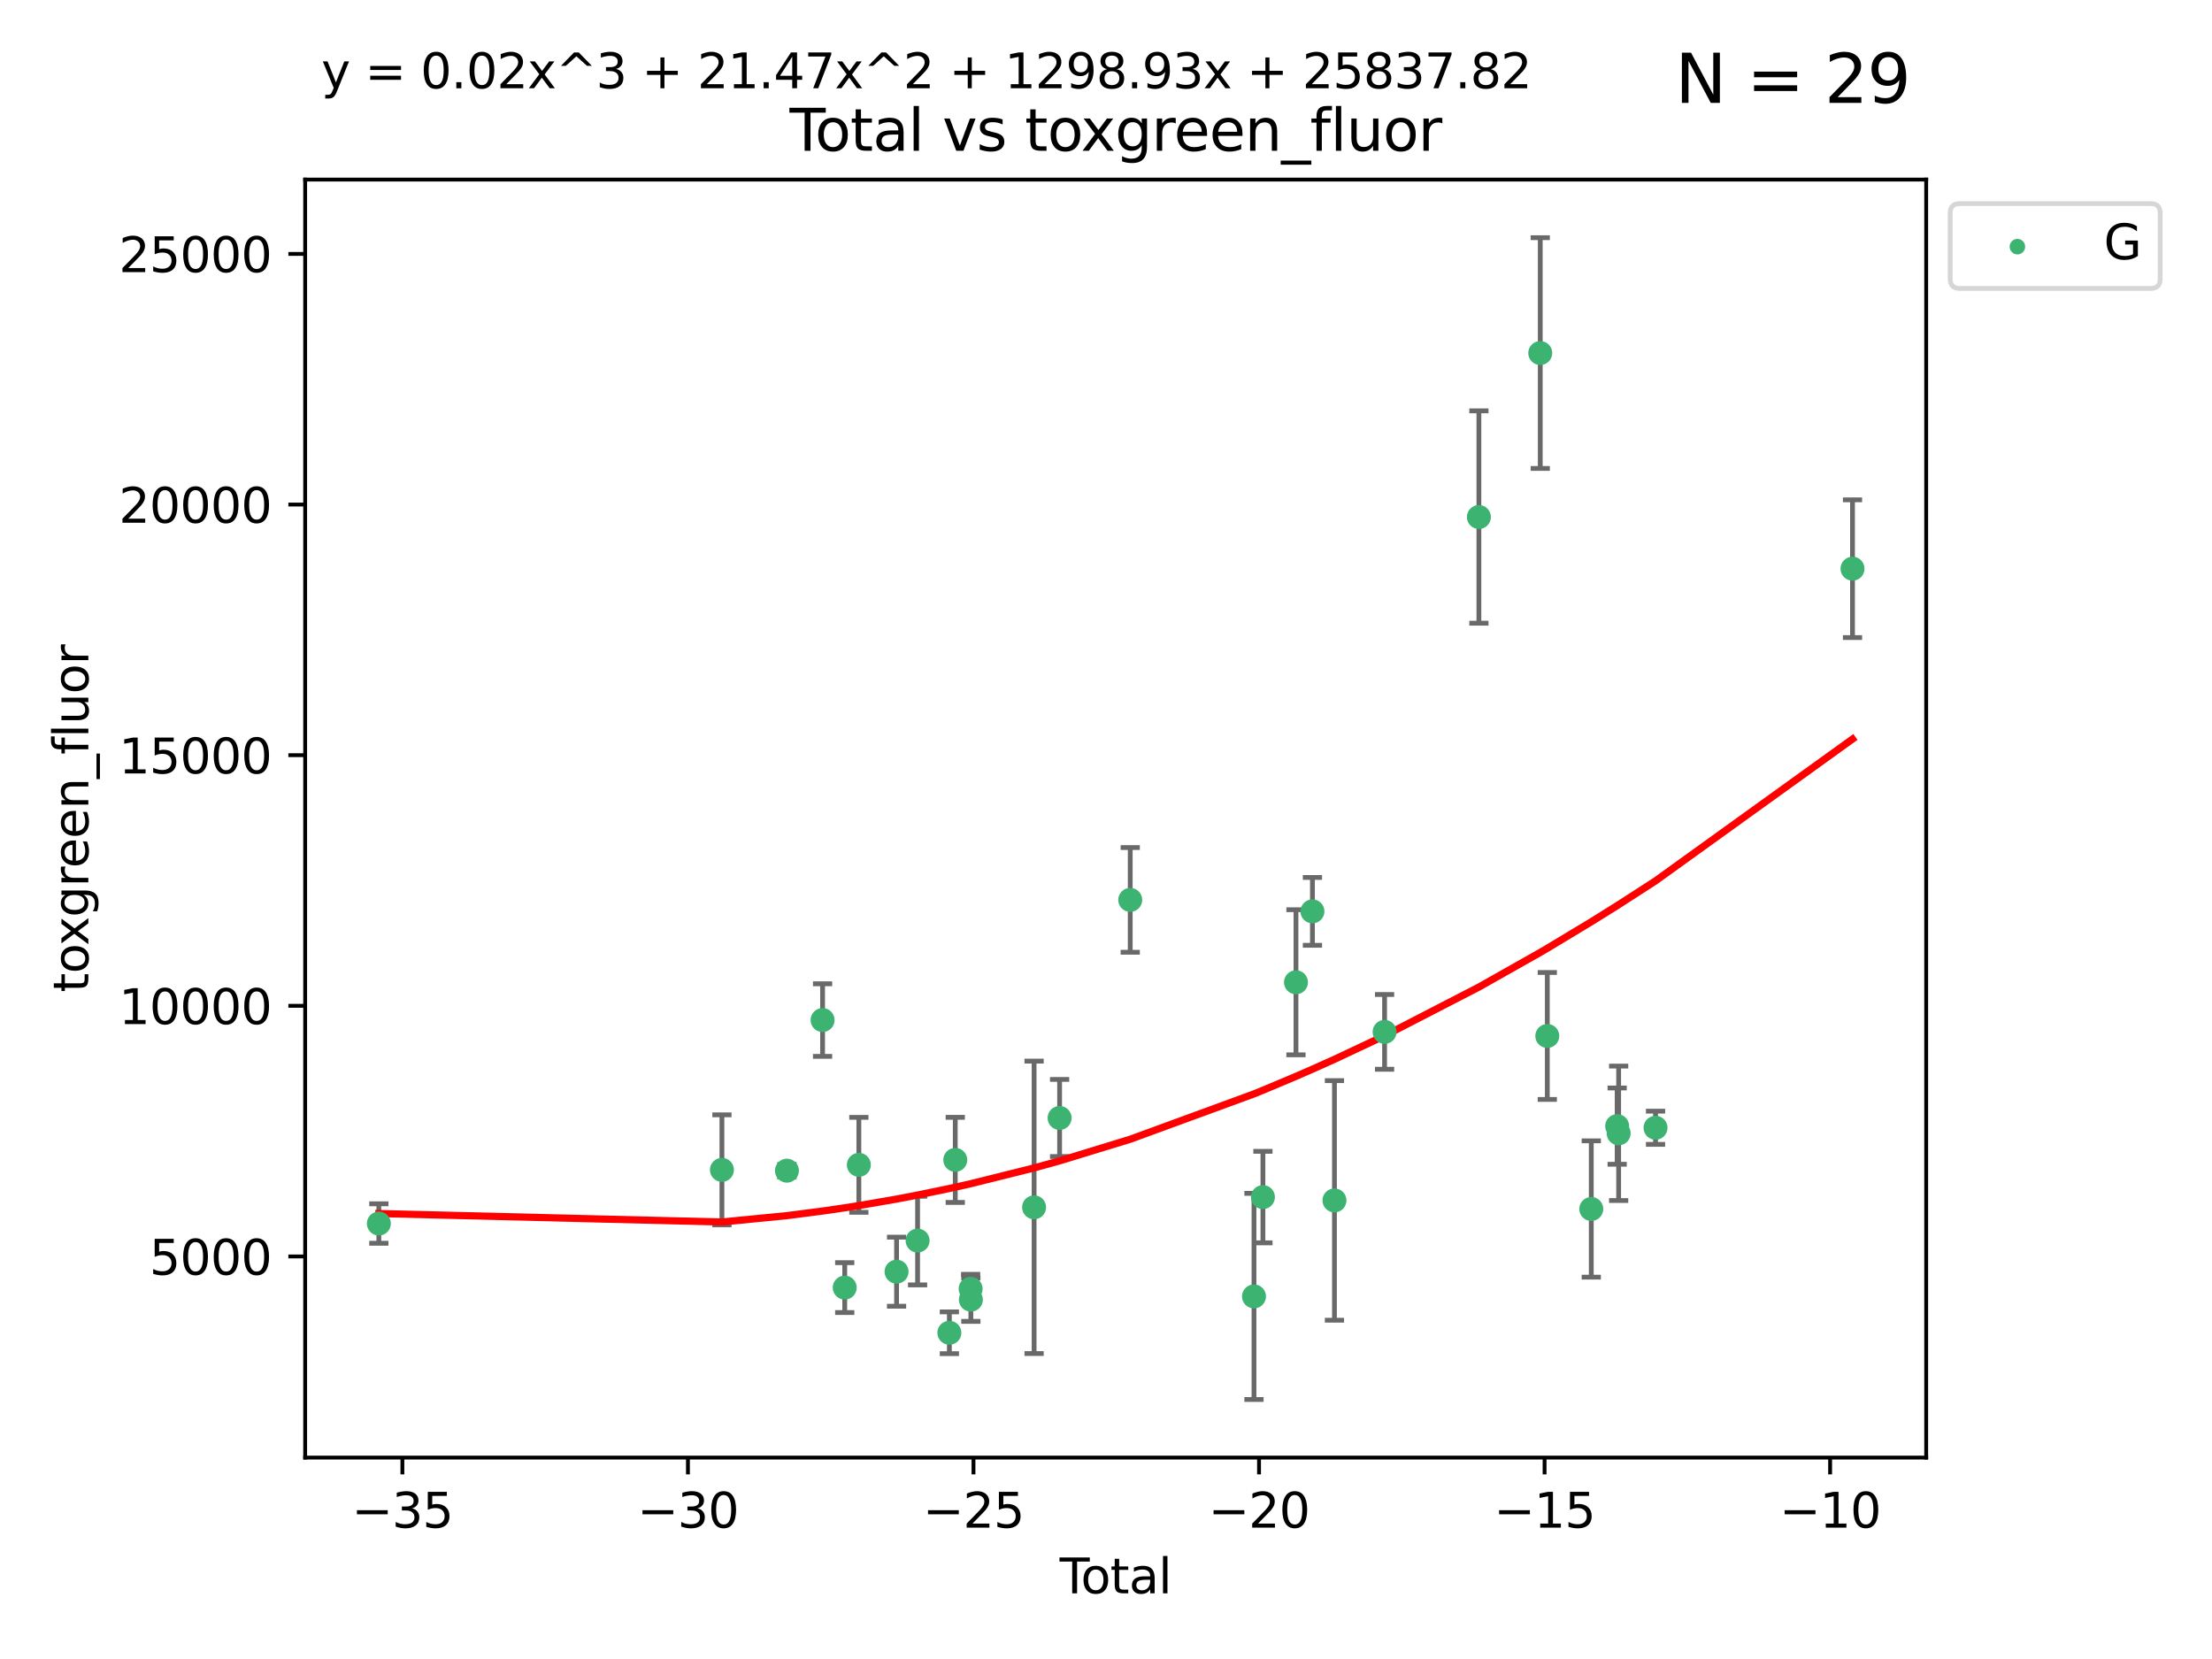 <?xml version="1.0" encoding="utf-8" standalone="no"?>
<!DOCTYPE svg PUBLIC "-//W3C//DTD SVG 1.1//EN"
  "http://www.w3.org/Graphics/SVG/1.1/DTD/svg11.dtd">
<svg xmlns:xlink="http://www.w3.org/1999/xlink" width="460.8pt" height="345.6pt" viewBox="0 0 460.8 345.6" xmlns="http://www.w3.org/2000/svg" version="1.1">
 <defs>
  <style type="text/css">*{stroke-linejoin: round; stroke-linecap: butt}</style>
 </defs>
 <g id="figure_1">
  <g id="patch_1">
   <path d="M 0 345.6 
L 460.8 345.6 
L 460.8 0 
L 0 0 
z
" style="fill: #ffffff"/>
  </g>
  <g id="axes_1">
   <g id="patch_2">
    <path d="M 63.571 303.64 
L 401.26 303.64 
L 401.26 37.411 
L 63.571 37.411 
z
" style="fill: #ffffff"/>
   </g>
   <g id="PathCollection_1">
    <defs>
     <path id="m8eae8c2e65" d="M 0 1.118 
C 0.297 1.118 0.581 1 0.791 0.791 
C 1 0.581 1.118 0.297 1.118 0 
C 1.118 -0.297 1 -0.581 0.791 -0.791 
C 0.581 -1 0.297 -1.118 0 -1.118 
C -0.297 -1.118 -0.581 -1 -0.791 -0.791 
C -1 -0.581 -1.118 -0.297 -1.118 0 
C -1.118 0.297 -1 0.581 -0.791 0.791 
C -0.581 1 -0.297 1.118 0 1.118 
z
" style="stroke: #3cb371"/>
    </defs>
    <g clip-path="url(#pdf0e56c8fe)">
     <use xlink:href="#m8eae8c2e65" x="78.921" y="254.885" style="fill: #3cb371; stroke: #3cb371"/>
     <use xlink:href="#m8eae8c2e65" x="150.39" y="243.702" style="fill: #3cb371; stroke: #3cb371"/>
     <use xlink:href="#m8eae8c2e65" x="163.931" y="243.871" style="fill: #3cb371; stroke: #3cb371"/>
     <use xlink:href="#m8eae8c2e65" x="171.358" y="212.498" style="fill: #3cb371; stroke: #3cb371"/>
     <use xlink:href="#m8eae8c2e65" x="175.972" y="268.231" style="fill: #3cb371; stroke: #3cb371"/>
     <use xlink:href="#m8eae8c2e65" x="178.915" y="242.658" style="fill: #3cb371; stroke: #3cb371"/>
     <use xlink:href="#m8eae8c2e65" x="186.771" y="264.917" style="fill: #3cb371; stroke: #3cb371"/>
     <use xlink:href="#m8eae8c2e65" x="191.149" y="258.435" style="fill: #3cb371; stroke: #3cb371"/>
     <use xlink:href="#m8eae8c2e65" x="197.771" y="277.644" style="fill: #3cb371; stroke: #3cb371"/>
     <use xlink:href="#m8eae8c2e65" x="199" y="241.626" style="fill: #3cb371; stroke: #3cb371"/>
     <use xlink:href="#m8eae8c2e65" x="202.198" y="268.48" style="fill: #3cb371; stroke: #3cb371"/>
     <use xlink:href="#m8eae8c2e65" x="202.248" y="270.741" style="fill: #3cb371; stroke: #3cb371"/>
     <use xlink:href="#m8eae8c2e65" x="215.421" y="251.507" style="fill: #3cb371; stroke: #3cb371"/>
     <use xlink:href="#m8eae8c2e65" x="220.735" y="232.891" style="fill: #3cb371; stroke: #3cb371"/>
     <use xlink:href="#m8eae8c2e65" x="235.447" y="187.463" style="fill: #3cb371; stroke: #3cb371"/>
     <use xlink:href="#m8eae8c2e65" x="261.228" y="270.069" style="fill: #3cb371; stroke: #3cb371"/>
     <use xlink:href="#m8eae8c2e65" x="263.091" y="249.377" style="fill: #3cb371; stroke: #3cb371"/>
     <use xlink:href="#m8eae8c2e65" x="269.975" y="204.627" style="fill: #3cb371; stroke: #3cb371"/>
     <use xlink:href="#m8eae8c2e65" x="273.405" y="189.855" style="fill: #3cb371; stroke: #3cb371"/>
     <use xlink:href="#m8eae8c2e65" x="277.992" y="250.068" style="fill: #3cb371; stroke: #3cb371"/>
     <use xlink:href="#m8eae8c2e65" x="288.435" y="214.959" style="fill: #3cb371; stroke: #3cb371"/>
     <use xlink:href="#m8eae8c2e65" x="308.08" y="107.704" style="fill: #3cb371; stroke: #3cb371"/>
     <use xlink:href="#m8eae8c2e65" x="320.864" y="73.547" style="fill: #3cb371; stroke: #3cb371"/>
     <use xlink:href="#m8eae8c2e65" x="322.331" y="215.81" style="fill: #3cb371; stroke: #3cb371"/>
     <use xlink:href="#m8eae8c2e65" x="331.491" y="251.853" style="fill: #3cb371; stroke: #3cb371"/>
     <use xlink:href="#m8eae8c2e65" x="336.885" y="234.591" style="fill: #3cb371; stroke: #3cb371"/>
     <use xlink:href="#m8eae8c2e65" x="337.195" y="236.09" style="fill: #3cb371; stroke: #3cb371"/>
     <use xlink:href="#m8eae8c2e65" x="344.877" y="234.936" style="fill: #3cb371; stroke: #3cb371"/>
     <use xlink:href="#m8eae8c2e65" x="385.911" y="118.468" style="fill: #3cb371; stroke: #3cb371"/>
    </g>
   </g>
   <g id="matplotlib.axis_1">
    <g id="xtick_1">
     <g id="line2d_1">
      <defs>
       <path id="m95839a8e0c" d="M 0 0 
L 0 3.5 
" style="stroke: #000000; stroke-width: 0.8"/>
      </defs>
      <g>
       <use xlink:href="#m95839a8e0c" x="83.825" y="303.64" style="stroke: #000000; stroke-width: 0.8"/>
      </g>
     </g>
     <g id="text_1">
      <!-- −35 -->
      <g transform="translate(73.272 318.238)scale(0.1 -0.1)">
       <defs>
        <path id="DejaVuSans-2212" d="M 678 2272 
L 4684 2272 
L 4684 1741 
L 678 1741 
L 678 2272 
z
" transform="scale(0.016)"/>
        <path id="DejaVuSans-33" d="M 2597 2516 
Q 3050 2419 3304 2112 
Q 3559 1806 3559 1356 
Q 3559 666 3084 287 
Q 2609 -91 1734 -91 
Q 1441 -91 1130 -33 
Q 819 25 488 141 
L 488 750 
Q 750 597 1062 519 
Q 1375 441 1716 441 
Q 2309 441 2620 675 
Q 2931 909 2931 1356 
Q 2931 1769 2642 2001 
Q 2353 2234 1838 2234 
L 1294 2234 
L 1294 2753 
L 1863 2753 
Q 2328 2753 2575 2939 
Q 2822 3125 2822 3475 
Q 2822 3834 2567 4026 
Q 2313 4219 1838 4219 
Q 1578 4219 1281 4162 
Q 984 4106 628 3988 
L 628 4550 
Q 988 4650 1302 4700 
Q 1616 4750 1894 4750 
Q 2613 4750 3031 4423 
Q 3450 4097 3450 3541 
Q 3450 3153 3228 2886 
Q 3006 2619 2597 2516 
z
" transform="scale(0.016)"/>
        <path id="DejaVuSans-35" d="M 691 4666 
L 3169 4666 
L 3169 4134 
L 1269 4134 
L 1269 2991 
Q 1406 3038 1543 3061 
Q 1681 3084 1819 3084 
Q 2600 3084 3056 2656 
Q 3513 2228 3513 1497 
Q 3513 744 3044 326 
Q 2575 -91 1722 -91 
Q 1428 -91 1123 -41 
Q 819 9 494 109 
L 494 744 
Q 775 591 1075 516 
Q 1375 441 1709 441 
Q 2250 441 2565 725 
Q 2881 1009 2881 1497 
Q 2881 1984 2565 2268 
Q 2250 2553 1709 2553 
Q 1456 2553 1204 2497 
Q 953 2441 691 2322 
L 691 4666 
z
" transform="scale(0.016)"/>
       </defs>
       <use xlink:href="#DejaVuSans-2212"/>
       <use xlink:href="#DejaVuSans-33" x="83.789"/>
       <use xlink:href="#DejaVuSans-35" x="147.412"/>
      </g>
     </g>
    </g>
    <g id="xtick_2">
     <g id="line2d_2">
      <g>
       <use xlink:href="#m95839a8e0c" x="143.309" y="303.64" style="stroke: #000000; stroke-width: 0.8"/>
      </g>
     </g>
     <g id="text_2">
      <!-- −30 -->
      <g transform="translate(132.757 318.238)scale(0.1 -0.1)">
       <defs>
        <path id="DejaVuSans-30" d="M 2034 4250 
Q 1547 4250 1301 3770 
Q 1056 3291 1056 2328 
Q 1056 1369 1301 889 
Q 1547 409 2034 409 
Q 2525 409 2770 889 
Q 3016 1369 3016 2328 
Q 3016 3291 2770 3770 
Q 2525 4250 2034 4250 
z
M 2034 4750 
Q 2819 4750 3233 4129 
Q 3647 3509 3647 2328 
Q 3647 1150 3233 529 
Q 2819 -91 2034 -91 
Q 1250 -91 836 529 
Q 422 1150 422 2328 
Q 422 3509 836 4129 
Q 1250 4750 2034 4750 
z
" transform="scale(0.016)"/>
       </defs>
       <use xlink:href="#DejaVuSans-2212"/>
       <use xlink:href="#DejaVuSans-33" x="83.789"/>
       <use xlink:href="#DejaVuSans-30" x="147.412"/>
      </g>
     </g>
    </g>
    <g id="xtick_3">
     <g id="line2d_3">
      <g>
       <use xlink:href="#m95839a8e0c" x="202.794" y="303.64" style="stroke: #000000; stroke-width: 0.8"/>
      </g>
     </g>
     <g id="text_3">
      <!-- −25 -->
      <g transform="translate(192.241 318.238)scale(0.1 -0.1)">
       <defs>
        <path id="DejaVuSans-32" d="M 1228 531 
L 3431 531 
L 3431 0 
L 469 0 
L 469 531 
Q 828 903 1448 1529 
Q 2069 2156 2228 2338 
Q 2531 2678 2651 2914 
Q 2772 3150 2772 3378 
Q 2772 3750 2511 3984 
Q 2250 4219 1831 4219 
Q 1534 4219 1204 4116 
Q 875 4013 500 3803 
L 500 4441 
Q 881 4594 1212 4672 
Q 1544 4750 1819 4750 
Q 2544 4750 2975 4387 
Q 3406 4025 3406 3419 
Q 3406 3131 3298 2873 
Q 3191 2616 2906 2266 
Q 2828 2175 2409 1742 
Q 1991 1309 1228 531 
z
" transform="scale(0.016)"/>
       </defs>
       <use xlink:href="#DejaVuSans-2212"/>
       <use xlink:href="#DejaVuSans-32" x="83.789"/>
       <use xlink:href="#DejaVuSans-35" x="147.412"/>
      </g>
     </g>
    </g>
    <g id="xtick_4">
     <g id="line2d_4">
      <g>
       <use xlink:href="#m95839a8e0c" x="262.278" y="303.64" style="stroke: #000000; stroke-width: 0.8"/>
      </g>
     </g>
     <g id="text_4">
      <!-- −20 -->
      <g transform="translate(251.726 318.238)scale(0.1 -0.1)">
       <use xlink:href="#DejaVuSans-2212"/>
       <use xlink:href="#DejaVuSans-32" x="83.789"/>
       <use xlink:href="#DejaVuSans-30" x="147.412"/>
      </g>
     </g>
    </g>
    <g id="xtick_5">
     <g id="line2d_5">
      <g>
       <use xlink:href="#m95839a8e0c" x="321.763" y="303.64" style="stroke: #000000; stroke-width: 0.8"/>
      </g>
     </g>
     <g id="text_5">
      <!-- −15 -->
      <g transform="translate(311.21 318.238)scale(0.1 -0.1)">
       <defs>
        <path id="DejaVuSans-31" d="M 794 531 
L 1825 531 
L 1825 4091 
L 703 3866 
L 703 4441 
L 1819 4666 
L 2450 4666 
L 2450 531 
L 3481 531 
L 3481 0 
L 794 0 
L 794 531 
z
" transform="scale(0.016)"/>
       </defs>
       <use xlink:href="#DejaVuSans-2212"/>
       <use xlink:href="#DejaVuSans-31" x="83.789"/>
       <use xlink:href="#DejaVuSans-35" x="147.412"/>
      </g>
     </g>
    </g>
    <g id="xtick_6">
     <g id="line2d_6">
      <g>
       <use xlink:href="#m95839a8e0c" x="381.247" y="303.64" style="stroke: #000000; stroke-width: 0.8"/>
      </g>
     </g>
     <g id="text_6">
      <!-- −10 -->
      <g transform="translate(370.695 318.238)scale(0.1 -0.1)">
       <use xlink:href="#DejaVuSans-2212"/>
       <use xlink:href="#DejaVuSans-31" x="83.789"/>
       <use xlink:href="#DejaVuSans-30" x="147.412"/>
      </g>
     </g>
    </g>
    <g id="text_7">
     <!-- Total -->
     <g transform="translate(220.739 331.917)scale(0.1 -0.1)">
      <defs>
       <path id="DejaVuSans-54" d="M -19 4666 
L 3928 4666 
L 3928 4134 
L 2272 4134 
L 2272 0 
L 1638 0 
L 1638 4134 
L -19 4134 
L -19 4666 
z
" transform="scale(0.016)"/>
       <path id="DejaVuSans-6f" d="M 1959 3097 
Q 1497 3097 1228 2736 
Q 959 2375 959 1747 
Q 959 1119 1226 758 
Q 1494 397 1959 397 
Q 2419 397 2687 759 
Q 2956 1122 2956 1747 
Q 2956 2369 2687 2733 
Q 2419 3097 1959 3097 
z
M 1959 3584 
Q 2709 3584 3137 3096 
Q 3566 2609 3566 1747 
Q 3566 888 3137 398 
Q 2709 -91 1959 -91 
Q 1206 -91 779 398 
Q 353 888 353 1747 
Q 353 2609 779 3096 
Q 1206 3584 1959 3584 
z
" transform="scale(0.016)"/>
       <path id="DejaVuSans-74" d="M 1172 4494 
L 1172 3500 
L 2356 3500 
L 2356 3053 
L 1172 3053 
L 1172 1153 
Q 1172 725 1289 603 
Q 1406 481 1766 481 
L 2356 481 
L 2356 0 
L 1766 0 
Q 1100 0 847 248 
Q 594 497 594 1153 
L 594 3053 
L 172 3053 
L 172 3500 
L 594 3500 
L 594 4494 
L 1172 4494 
z
" transform="scale(0.016)"/>
       <path id="DejaVuSans-61" d="M 2194 1759 
Q 1497 1759 1228 1600 
Q 959 1441 959 1056 
Q 959 750 1161 570 
Q 1363 391 1709 391 
Q 2188 391 2477 730 
Q 2766 1069 2766 1631 
L 2766 1759 
L 2194 1759 
z
M 3341 1997 
L 3341 0 
L 2766 0 
L 2766 531 
Q 2569 213 2275 61 
Q 1981 -91 1556 -91 
Q 1019 -91 701 211 
Q 384 513 384 1019 
Q 384 1609 779 1909 
Q 1175 2209 1959 2209 
L 2766 2209 
L 2766 2266 
Q 2766 2663 2505 2880 
Q 2244 3097 1772 3097 
Q 1472 3097 1187 3025 
Q 903 2953 641 2809 
L 641 3341 
Q 956 3463 1253 3523 
Q 1550 3584 1831 3584 
Q 2591 3584 2966 3190 
Q 3341 2797 3341 1997 
z
" transform="scale(0.016)"/>
       <path id="DejaVuSans-6c" d="M 603 4863 
L 1178 4863 
L 1178 0 
L 603 0 
L 603 4863 
z
" transform="scale(0.016)"/>
      </defs>
      <use xlink:href="#DejaVuSans-54"/>
      <use xlink:href="#DejaVuSans-6f" x="44.084"/>
      <use xlink:href="#DejaVuSans-74" x="105.266"/>
      <use xlink:href="#DejaVuSans-61" x="144.475"/>
      <use xlink:href="#DejaVuSans-6c" x="205.754"/>
     </g>
    </g>
   </g>
   <g id="matplotlib.axis_2">
    <g id="ytick_1">
     <g id="line2d_7">
      <defs>
       <path id="m96aeb75ee6" d="M 0 0 
L -3.5 0 
" style="stroke: #000000; stroke-width: 0.8"/>
      </defs>
      <g>
       <use xlink:href="#m96aeb75ee6" x="63.571" y="261.744" style="stroke: #000000; stroke-width: 0.8"/>
      </g>
     </g>
     <g id="text_8">
      <!-- 5000 -->
      <g transform="translate(31.121 265.543)scale(0.1 -0.1)">
       <use xlink:href="#DejaVuSans-35"/>
       <use xlink:href="#DejaVuSans-30" x="63.623"/>
       <use xlink:href="#DejaVuSans-30" x="127.246"/>
       <use xlink:href="#DejaVuSans-30" x="190.869"/>
      </g>
     </g>
    </g>
    <g id="ytick_2">
     <g id="line2d_8">
      <g>
       <use xlink:href="#m96aeb75ee6" x="63.571" y="209.53" style="stroke: #000000; stroke-width: 0.8"/>
      </g>
     </g>
     <g id="text_9">
      <!-- 10000 -->
      <g transform="translate(24.759 213.329)scale(0.1 -0.1)">
       <use xlink:href="#DejaVuSans-31"/>
       <use xlink:href="#DejaVuSans-30" x="63.623"/>
       <use xlink:href="#DejaVuSans-30" x="127.246"/>
       <use xlink:href="#DejaVuSans-30" x="190.869"/>
       <use xlink:href="#DejaVuSans-30" x="254.492"/>
      </g>
     </g>
    </g>
    <g id="ytick_3">
     <g id="line2d_9">
      <g>
       <use xlink:href="#m96aeb75ee6" x="63.571" y="157.317" style="stroke: #000000; stroke-width: 0.8"/>
      </g>
     </g>
     <g id="text_10">
      <!-- 15000 -->
      <g transform="translate(24.759 161.116)scale(0.1 -0.1)">
       <use xlink:href="#DejaVuSans-31"/>
       <use xlink:href="#DejaVuSans-35" x="63.623"/>
       <use xlink:href="#DejaVuSans-30" x="127.246"/>
       <use xlink:href="#DejaVuSans-30" x="190.869"/>
       <use xlink:href="#DejaVuSans-30" x="254.492"/>
      </g>
     </g>
    </g>
    <g id="ytick_4">
     <g id="line2d_10">
      <g>
       <use xlink:href="#m96aeb75ee6" x="63.571" y="105.103" style="stroke: #000000; stroke-width: 0.8"/>
      </g>
     </g>
     <g id="text_11">
      <!-- 20000 -->
      <g transform="translate(24.759 108.902)scale(0.1 -0.1)">
       <use xlink:href="#DejaVuSans-32"/>
       <use xlink:href="#DejaVuSans-30" x="63.623"/>
       <use xlink:href="#DejaVuSans-30" x="127.246"/>
       <use xlink:href="#DejaVuSans-30" x="190.869"/>
       <use xlink:href="#DejaVuSans-30" x="254.492"/>
      </g>
     </g>
    </g>
    <g id="ytick_5">
     <g id="line2d_11">
      <g>
       <use xlink:href="#m96aeb75ee6" x="63.571" y="52.89" style="stroke: #000000; stroke-width: 0.8"/>
      </g>
     </g>
     <g id="text_12">
      <!-- 25000 -->
      <g transform="translate(24.759 56.689)scale(0.1 -0.1)">
       <use xlink:href="#DejaVuSans-32"/>
       <use xlink:href="#DejaVuSans-35" x="63.623"/>
       <use xlink:href="#DejaVuSans-30" x="127.246"/>
       <use xlink:href="#DejaVuSans-30" x="190.869"/>
       <use xlink:href="#DejaVuSans-30" x="254.492"/>
      </g>
     </g>
    </g>
    <g id="text_13">
     <!-- toxgreen_fluor -->
     <g transform="translate(18.401 206.72)rotate(-90)scale(0.1 -0.1)">
      <defs>
       <path id="DejaVuSans-78" d="M 3513 3500 
L 2247 1797 
L 3578 0 
L 2900 0 
L 1881 1375 
L 863 0 
L 184 0 
L 1544 1831 
L 300 3500 
L 978 3500 
L 1906 2253 
L 2834 3500 
L 3513 3500 
z
" transform="scale(0.016)"/>
       <path id="DejaVuSans-67" d="M 2906 1791 
Q 2906 2416 2648 2759 
Q 2391 3103 1925 3103 
Q 1463 3103 1205 2759 
Q 947 2416 947 1791 
Q 947 1169 1205 825 
Q 1463 481 1925 481 
Q 2391 481 2648 825 
Q 2906 1169 2906 1791 
z
M 3481 434 
Q 3481 -459 3084 -895 
Q 2688 -1331 1869 -1331 
Q 1566 -1331 1297 -1286 
Q 1028 -1241 775 -1147 
L 775 -588 
Q 1028 -725 1275 -790 
Q 1522 -856 1778 -856 
Q 2344 -856 2625 -561 
Q 2906 -266 2906 331 
L 2906 616 
Q 2728 306 2450 153 
Q 2172 0 1784 0 
Q 1141 0 747 490 
Q 353 981 353 1791 
Q 353 2603 747 3093 
Q 1141 3584 1784 3584 
Q 2172 3584 2450 3431 
Q 2728 3278 2906 2969 
L 2906 3500 
L 3481 3500 
L 3481 434 
z
" transform="scale(0.016)"/>
       <path id="DejaVuSans-72" d="M 2631 2963 
Q 2534 3019 2420 3045 
Q 2306 3072 2169 3072 
Q 1681 3072 1420 2755 
Q 1159 2438 1159 1844 
L 1159 0 
L 581 0 
L 581 3500 
L 1159 3500 
L 1159 2956 
Q 1341 3275 1631 3429 
Q 1922 3584 2338 3584 
Q 2397 3584 2469 3576 
Q 2541 3569 2628 3553 
L 2631 2963 
z
" transform="scale(0.016)"/>
       <path id="DejaVuSans-65" d="M 3597 1894 
L 3597 1613 
L 953 1613 
Q 991 1019 1311 708 
Q 1631 397 2203 397 
Q 2534 397 2845 478 
Q 3156 559 3463 722 
L 3463 178 
Q 3153 47 2828 -22 
Q 2503 -91 2169 -91 
Q 1331 -91 842 396 
Q 353 884 353 1716 
Q 353 2575 817 3079 
Q 1281 3584 2069 3584 
Q 2775 3584 3186 3129 
Q 3597 2675 3597 1894 
z
M 3022 2063 
Q 3016 2534 2758 2815 
Q 2500 3097 2075 3097 
Q 1594 3097 1305 2825 
Q 1016 2553 972 2059 
L 3022 2063 
z
" transform="scale(0.016)"/>
       <path id="DejaVuSans-6e" d="M 3513 2113 
L 3513 0 
L 2938 0 
L 2938 2094 
Q 2938 2591 2744 2837 
Q 2550 3084 2163 3084 
Q 1697 3084 1428 2787 
Q 1159 2491 1159 1978 
L 1159 0 
L 581 0 
L 581 3500 
L 1159 3500 
L 1159 2956 
Q 1366 3272 1645 3428 
Q 1925 3584 2291 3584 
Q 2894 3584 3203 3211 
Q 3513 2838 3513 2113 
z
" transform="scale(0.016)"/>
       <path id="DejaVuSans-5f" d="M 3263 -1063 
L 3263 -1509 
L -63 -1509 
L -63 -1063 
L 3263 -1063 
z
" transform="scale(0.016)"/>
       <path id="DejaVuSans-66" d="M 2375 4863 
L 2375 4384 
L 1825 4384 
Q 1516 4384 1395 4259 
Q 1275 4134 1275 3809 
L 1275 3500 
L 2222 3500 
L 2222 3053 
L 1275 3053 
L 1275 0 
L 697 0 
L 697 3053 
L 147 3053 
L 147 3500 
L 697 3500 
L 697 3744 
Q 697 4328 969 4595 
Q 1241 4863 1831 4863 
L 2375 4863 
z
" transform="scale(0.016)"/>
       <path id="DejaVuSans-75" d="M 544 1381 
L 544 3500 
L 1119 3500 
L 1119 1403 
Q 1119 906 1312 657 
Q 1506 409 1894 409 
Q 2359 409 2629 706 
Q 2900 1003 2900 1516 
L 2900 3500 
L 3475 3500 
L 3475 0 
L 2900 0 
L 2900 538 
Q 2691 219 2414 64 
Q 2138 -91 1772 -91 
Q 1169 -91 856 284 
Q 544 659 544 1381 
z
M 1991 3584 
L 1991 3584 
z
" transform="scale(0.016)"/>
      </defs>
      <use xlink:href="#DejaVuSans-74"/>
      <use xlink:href="#DejaVuSans-6f" x="39.209"/>
      <use xlink:href="#DejaVuSans-78" x="97.266"/>
      <use xlink:href="#DejaVuSans-67" x="156.445"/>
      <use xlink:href="#DejaVuSans-72" x="219.922"/>
      <use xlink:href="#DejaVuSans-65" x="258.785"/>
      <use xlink:href="#DejaVuSans-65" x="320.309"/>
      <use xlink:href="#DejaVuSans-6e" x="381.832"/>
      <use xlink:href="#DejaVuSans-5f" x="445.211"/>
      <use xlink:href="#DejaVuSans-66" x="495.211"/>
      <use xlink:href="#DejaVuSans-6c" x="530.416"/>
      <use xlink:href="#DejaVuSans-75" x="558.199"/>
      <use xlink:href="#DejaVuSans-6f" x="621.578"/>
      <use xlink:href="#DejaVuSans-72" x="682.76"/>
     </g>
    </g>
   </g>
   <g id="LineCollection_1">
    <path d="M 78.921 258.995 
L 78.921 250.775 
" clip-path="url(#pdf0e56c8fe)" style="fill: none; stroke: #696969"/>
    <path d="M 150.39 255.17 
L 150.39 232.234 
" clip-path="url(#pdf0e56c8fe)" style="fill: none; stroke: #696969"/>
    <path d="M 163.931 245.17 
L 163.931 242.572 
" clip-path="url(#pdf0e56c8fe)" style="fill: none; stroke: #696969"/>
    <path d="M 171.358 220.056 
L 171.358 204.941 
" clip-path="url(#pdf0e56c8fe)" style="fill: none; stroke: #696969"/>
    <path d="M 175.972 273.425 
L 175.972 263.038 
" clip-path="url(#pdf0e56c8fe)" style="fill: none; stroke: #696969"/>
    <path d="M 178.915 252.548 
L 178.915 232.767 
" clip-path="url(#pdf0e56c8fe)" style="fill: none; stroke: #696969"/>
    <path d="M 186.771 272.114 
L 186.771 257.72 
" clip-path="url(#pdf0e56c8fe)" style="fill: none; stroke: #696969"/>
    <path d="M 191.149 267.669 
L 191.149 249.201 
" clip-path="url(#pdf0e56c8fe)" style="fill: none; stroke: #696969"/>
    <path d="M 197.771 281.995 
L 197.771 273.292 
" clip-path="url(#pdf0e56c8fe)" style="fill: none; stroke: #696969"/>
    <path d="M 199 250.492 
L 199 232.759 
" clip-path="url(#pdf0e56c8fe)" style="fill: none; stroke: #696969"/>
    <path d="M 202.198 271.493 
L 202.198 265.466 
" clip-path="url(#pdf0e56c8fe)" style="fill: none; stroke: #696969"/>
    <path d="M 202.248 275.264 
L 202.248 266.218 
" clip-path="url(#pdf0e56c8fe)" style="fill: none; stroke: #696969"/>
    <path d="M 215.421 281.964 
L 215.421 221.051 
" clip-path="url(#pdf0e56c8fe)" style="fill: none; stroke: #696969"/>
    <path d="M 220.735 240.921 
L 220.735 224.86 
" clip-path="url(#pdf0e56c8fe)" style="fill: none; stroke: #696969"/>
    <path d="M 235.447 198.368 
L 235.447 176.557 
" clip-path="url(#pdf0e56c8fe)" style="fill: none; stroke: #696969"/>
    <path d="M 261.228 291.539 
L 261.228 248.599 
" clip-path="url(#pdf0e56c8fe)" style="fill: none; stroke: #696969"/>
    <path d="M 263.091 258.91 
L 263.091 239.843 
" clip-path="url(#pdf0e56c8fe)" style="fill: none; stroke: #696969"/>
    <path d="M 269.975 219.744 
L 269.975 189.509 
" clip-path="url(#pdf0e56c8fe)" style="fill: none; stroke: #696969"/>
    <path d="M 273.405 196.923 
L 273.405 182.788 
" clip-path="url(#pdf0e56c8fe)" style="fill: none; stroke: #696969"/>
    <path d="M 277.992 275.021 
L 277.992 225.115 
" clip-path="url(#pdf0e56c8fe)" style="fill: none; stroke: #696969"/>
    <path d="M 288.435 222.745 
L 288.435 207.173 
" clip-path="url(#pdf0e56c8fe)" style="fill: none; stroke: #696969"/>
    <path d="M 308.08 129.823 
L 308.08 85.585 
" clip-path="url(#pdf0e56c8fe)" style="fill: none; stroke: #696969"/>
    <path d="M 320.864 97.582 
L 320.864 49.513 
" clip-path="url(#pdf0e56c8fe)" style="fill: none; stroke: #696969"/>
    <path d="M 322.331 229.033 
L 322.331 202.586 
" clip-path="url(#pdf0e56c8fe)" style="fill: none; stroke: #696969"/>
    <path d="M 331.491 266.052 
L 331.491 237.653 
" clip-path="url(#pdf0e56c8fe)" style="fill: none; stroke: #696969"/>
    <path d="M 336.885 242.536 
L 336.885 226.646 
" clip-path="url(#pdf0e56c8fe)" style="fill: none; stroke: #696969"/>
    <path d="M 337.195 250.089 
L 337.195 222.091 
" clip-path="url(#pdf0e56c8fe)" style="fill: none; stroke: #696969"/>
    <path d="M 344.877 238.395 
L 344.877 231.478 
" clip-path="url(#pdf0e56c8fe)" style="fill: none; stroke: #696969"/>
    <path d="M 385.911 132.812 
L 385.911 104.123 
" clip-path="url(#pdf0e56c8fe)" style="fill: none; stroke: #696969"/>
   </g>
   <g id="line2d_12">
    <defs>
     <path id="ma0eefc521f" d="M 2 0 
L -2 -0 
" style="stroke: #696969"/>
    </defs>
    <g clip-path="url(#pdf0e56c8fe)">
     <use xlink:href="#ma0eefc521f" x="78.921" y="258.995" style="fill: #696969; stroke: #696969"/>
     <use xlink:href="#ma0eefc521f" x="150.39" y="255.17" style="fill: #696969; stroke: #696969"/>
     <use xlink:href="#ma0eefc521f" x="163.931" y="245.17" style="fill: #696969; stroke: #696969"/>
     <use xlink:href="#ma0eefc521f" x="171.358" y="220.056" style="fill: #696969; stroke: #696969"/>
     <use xlink:href="#ma0eefc521f" x="175.972" y="273.425" style="fill: #696969; stroke: #696969"/>
     <use xlink:href="#ma0eefc521f" x="178.915" y="252.548" style="fill: #696969; stroke: #696969"/>
     <use xlink:href="#ma0eefc521f" x="186.771" y="272.114" style="fill: #696969; stroke: #696969"/>
     <use xlink:href="#ma0eefc521f" x="191.149" y="267.669" style="fill: #696969; stroke: #696969"/>
     <use xlink:href="#ma0eefc521f" x="197.771" y="281.995" style="fill: #696969; stroke: #696969"/>
     <use xlink:href="#ma0eefc521f" x="199" y="250.492" style="fill: #696969; stroke: #696969"/>
     <use xlink:href="#ma0eefc521f" x="202.198" y="271.493" style="fill: #696969; stroke: #696969"/>
     <use xlink:href="#ma0eefc521f" x="202.248" y="275.264" style="fill: #696969; stroke: #696969"/>
     <use xlink:href="#ma0eefc521f" x="215.421" y="281.964" style="fill: #696969; stroke: #696969"/>
     <use xlink:href="#ma0eefc521f" x="220.735" y="240.921" style="fill: #696969; stroke: #696969"/>
     <use xlink:href="#ma0eefc521f" x="235.447" y="198.368" style="fill: #696969; stroke: #696969"/>
     <use xlink:href="#ma0eefc521f" x="261.228" y="291.539" style="fill: #696969; stroke: #696969"/>
     <use xlink:href="#ma0eefc521f" x="263.091" y="258.91" style="fill: #696969; stroke: #696969"/>
     <use xlink:href="#ma0eefc521f" x="269.975" y="219.744" style="fill: #696969; stroke: #696969"/>
     <use xlink:href="#ma0eefc521f" x="273.405" y="196.923" style="fill: #696969; stroke: #696969"/>
     <use xlink:href="#ma0eefc521f" x="277.992" y="275.021" style="fill: #696969; stroke: #696969"/>
     <use xlink:href="#ma0eefc521f" x="288.435" y="222.745" style="fill: #696969; stroke: #696969"/>
     <use xlink:href="#ma0eefc521f" x="308.08" y="129.823" style="fill: #696969; stroke: #696969"/>
     <use xlink:href="#ma0eefc521f" x="320.864" y="97.582" style="fill: #696969; stroke: #696969"/>
     <use xlink:href="#ma0eefc521f" x="322.331" y="229.033" style="fill: #696969; stroke: #696969"/>
     <use xlink:href="#ma0eefc521f" x="331.491" y="266.052" style="fill: #696969; stroke: #696969"/>
     <use xlink:href="#ma0eefc521f" x="336.885" y="242.536" style="fill: #696969; stroke: #696969"/>
     <use xlink:href="#ma0eefc521f" x="337.195" y="250.089" style="fill: #696969; stroke: #696969"/>
     <use xlink:href="#ma0eefc521f" x="344.877" y="238.395" style="fill: #696969; stroke: #696969"/>
     <use xlink:href="#ma0eefc521f" x="385.911" y="132.812" style="fill: #696969; stroke: #696969"/>
    </g>
   </g>
   <g id="line2d_13">
    <g clip-path="url(#pdf0e56c8fe)">
     <use xlink:href="#ma0eefc521f" x="78.921" y="250.775" style="fill: #696969; stroke: #696969"/>
     <use xlink:href="#ma0eefc521f" x="150.39" y="232.234" style="fill: #696969; stroke: #696969"/>
     <use xlink:href="#ma0eefc521f" x="163.931" y="242.572" style="fill: #696969; stroke: #696969"/>
     <use xlink:href="#ma0eefc521f" x="171.358" y="204.941" style="fill: #696969; stroke: #696969"/>
     <use xlink:href="#ma0eefc521f" x="175.972" y="263.038" style="fill: #696969; stroke: #696969"/>
     <use xlink:href="#ma0eefc521f" x="178.915" y="232.767" style="fill: #696969; stroke: #696969"/>
     <use xlink:href="#ma0eefc521f" x="186.771" y="257.72" style="fill: #696969; stroke: #696969"/>
     <use xlink:href="#ma0eefc521f" x="191.149" y="249.201" style="fill: #696969; stroke: #696969"/>
     <use xlink:href="#ma0eefc521f" x="197.771" y="273.292" style="fill: #696969; stroke: #696969"/>
     <use xlink:href="#ma0eefc521f" x="199" y="232.759" style="fill: #696969; stroke: #696969"/>
     <use xlink:href="#ma0eefc521f" x="202.198" y="265.466" style="fill: #696969; stroke: #696969"/>
     <use xlink:href="#ma0eefc521f" x="202.248" y="266.218" style="fill: #696969; stroke: #696969"/>
     <use xlink:href="#ma0eefc521f" x="215.421" y="221.051" style="fill: #696969; stroke: #696969"/>
     <use xlink:href="#ma0eefc521f" x="220.735" y="224.86" style="fill: #696969; stroke: #696969"/>
     <use xlink:href="#ma0eefc521f" x="235.447" y="176.557" style="fill: #696969; stroke: #696969"/>
     <use xlink:href="#ma0eefc521f" x="261.228" y="248.599" style="fill: #696969; stroke: #696969"/>
     <use xlink:href="#ma0eefc521f" x="263.091" y="239.843" style="fill: #696969; stroke: #696969"/>
     <use xlink:href="#ma0eefc521f" x="269.975" y="189.509" style="fill: #696969; stroke: #696969"/>
     <use xlink:href="#ma0eefc521f" x="273.405" y="182.788" style="fill: #696969; stroke: #696969"/>
     <use xlink:href="#ma0eefc521f" x="277.992" y="225.115" style="fill: #696969; stroke: #696969"/>
     <use xlink:href="#ma0eefc521f" x="288.435" y="207.173" style="fill: #696969; stroke: #696969"/>
     <use xlink:href="#ma0eefc521f" x="308.08" y="85.585" style="fill: #696969; stroke: #696969"/>
     <use xlink:href="#ma0eefc521f" x="320.864" y="49.513" style="fill: #696969; stroke: #696969"/>
     <use xlink:href="#ma0eefc521f" x="322.331" y="202.586" style="fill: #696969; stroke: #696969"/>
     <use xlink:href="#ma0eefc521f" x="331.491" y="237.653" style="fill: #696969; stroke: #696969"/>
     <use xlink:href="#ma0eefc521f" x="336.885" y="226.646" style="fill: #696969; stroke: #696969"/>
     <use xlink:href="#ma0eefc521f" x="337.195" y="222.091" style="fill: #696969; stroke: #696969"/>
     <use xlink:href="#ma0eefc521f" x="344.877" y="231.478" style="fill: #696969; stroke: #696969"/>
     <use xlink:href="#ma0eefc521f" x="385.911" y="104.123" style="fill: #696969; stroke: #696969"/>
    </g>
   </g>
   <g id="line2d_14">
    <path d="M 78.921 252.803 
L 150.39 254.567 
L 163.931 253.239 
L 171.358 252.284 
L 175.972 251.61 
L 178.915 251.148 
L 186.771 249.789 
L 191.149 248.953 
L 197.771 247.582 
L 199 247.314 
L 202.198 246.594 
L 202.248 246.583 
L 215.421 243.298 
L 220.735 241.829 
L 235.447 237.324 
L 261.228 227.88 
L 263.091 227.121 
L 269.975 224.226 
L 273.405 222.73 
L 277.992 220.675 
L 288.435 215.761 
L 308.08 205.627 
L 320.864 198.406 
L 322.331 197.546 
L 331.491 192.027 
L 336.885 188.658 
L 337.195 188.462 
L 344.877 183.503 
L 385.911 153.959 
" clip-path="url(#pdf0e56c8fe)" style="fill: none; stroke: #ff0000; stroke-width: 1.5; stroke-linecap: square"/>
   </g>
   <g id="line2d_15">
    <defs>
     <path id="mf380ec1562" d="M 0 2 
C 0.53 2 1.039 1.789 1.414 1.414 
C 1.789 1.039 2 0.53 2 0 
C 2 -0.53 1.789 -1.039 1.414 -1.414 
C 1.039 -1.789 0.53 -2 0 -2 
C -0.53 -2 -1.039 -1.789 -1.414 -1.414 
C -1.789 -1.039 -2 -0.53 -2 0 
C -2 0.53 -1.789 1.039 -1.414 1.414 
C -1.039 1.789 -0.53 2 0 2 
z
" style="stroke: #3cb371"/>
    </defs>
    <g clip-path="url(#pdf0e56c8fe)">
     <use xlink:href="#mf380ec1562" x="78.921" y="254.885" style="fill: #3cb371; stroke: #3cb371"/>
     <use xlink:href="#mf380ec1562" x="150.39" y="243.702" style="fill: #3cb371; stroke: #3cb371"/>
     <use xlink:href="#mf380ec1562" x="163.931" y="243.871" style="fill: #3cb371; stroke: #3cb371"/>
     <use xlink:href="#mf380ec1562" x="171.358" y="212.498" style="fill: #3cb371; stroke: #3cb371"/>
     <use xlink:href="#mf380ec1562" x="175.972" y="268.231" style="fill: #3cb371; stroke: #3cb371"/>
     <use xlink:href="#mf380ec1562" x="178.915" y="242.658" style="fill: #3cb371; stroke: #3cb371"/>
     <use xlink:href="#mf380ec1562" x="186.771" y="264.917" style="fill: #3cb371; stroke: #3cb371"/>
     <use xlink:href="#mf380ec1562" x="191.149" y="258.435" style="fill: #3cb371; stroke: #3cb371"/>
     <use xlink:href="#mf380ec1562" x="197.771" y="277.644" style="fill: #3cb371; stroke: #3cb371"/>
     <use xlink:href="#mf380ec1562" x="199" y="241.626" style="fill: #3cb371; stroke: #3cb371"/>
     <use xlink:href="#mf380ec1562" x="202.198" y="268.48" style="fill: #3cb371; stroke: #3cb371"/>
     <use xlink:href="#mf380ec1562" x="202.248" y="270.741" style="fill: #3cb371; stroke: #3cb371"/>
     <use xlink:href="#mf380ec1562" x="215.421" y="251.507" style="fill: #3cb371; stroke: #3cb371"/>
     <use xlink:href="#mf380ec1562" x="220.735" y="232.891" style="fill: #3cb371; stroke: #3cb371"/>
     <use xlink:href="#mf380ec1562" x="235.447" y="187.463" style="fill: #3cb371; stroke: #3cb371"/>
     <use xlink:href="#mf380ec1562" x="261.228" y="270.069" style="fill: #3cb371; stroke: #3cb371"/>
     <use xlink:href="#mf380ec1562" x="263.091" y="249.377" style="fill: #3cb371; stroke: #3cb371"/>
     <use xlink:href="#mf380ec1562" x="269.975" y="204.627" style="fill: #3cb371; stroke: #3cb371"/>
     <use xlink:href="#mf380ec1562" x="273.405" y="189.855" style="fill: #3cb371; stroke: #3cb371"/>
     <use xlink:href="#mf380ec1562" x="277.992" y="250.068" style="fill: #3cb371; stroke: #3cb371"/>
     <use xlink:href="#mf380ec1562" x="288.435" y="214.959" style="fill: #3cb371; stroke: #3cb371"/>
     <use xlink:href="#mf380ec1562" x="308.08" y="107.704" style="fill: #3cb371; stroke: #3cb371"/>
     <use xlink:href="#mf380ec1562" x="320.864" y="73.547" style="fill: #3cb371; stroke: #3cb371"/>
     <use xlink:href="#mf380ec1562" x="322.331" y="215.81" style="fill: #3cb371; stroke: #3cb371"/>
     <use xlink:href="#mf380ec1562" x="331.491" y="251.853" style="fill: #3cb371; stroke: #3cb371"/>
     <use xlink:href="#mf380ec1562" x="336.885" y="234.591" style="fill: #3cb371; stroke: #3cb371"/>
     <use xlink:href="#mf380ec1562" x="337.195" y="236.09" style="fill: #3cb371; stroke: #3cb371"/>
     <use xlink:href="#mf380ec1562" x="344.877" y="234.936" style="fill: #3cb371; stroke: #3cb371"/>
     <use xlink:href="#mf380ec1562" x="385.911" y="118.468" style="fill: #3cb371; stroke: #3cb371"/>
    </g>
   </g>
   <g id="patch_3">
    <path d="M 63.571 303.64 
L 63.571 37.411 
" style="fill: none; stroke: #000000; stroke-width: 0.8; stroke-linejoin: miter; stroke-linecap: square"/>
   </g>
   <g id="patch_4">
    <path d="M 401.26 303.64 
L 401.26 37.411 
" style="fill: none; stroke: #000000; stroke-width: 0.8; stroke-linejoin: miter; stroke-linecap: square"/>
   </g>
   <g id="patch_5">
    <path d="M 63.571 303.64 
L 401.26 303.64 
" style="fill: none; stroke: #000000; stroke-width: 0.8; stroke-linejoin: miter; stroke-linecap: square"/>
   </g>
   <g id="patch_6">
    <path d="M 63.571 37.411 
L 401.26 37.411 
" style="fill: none; stroke: #000000; stroke-width: 0.8; stroke-linejoin: miter; stroke-linecap: square"/>
   </g>
   <g id="text_14">
    <!-- N = 29 -->
    <g transform="translate(348.964 21.426)scale(0.14 -0.14)">
     <defs>
      <path id="DejaVuSans-4e" d="M 628 4666 
L 1478 4666 
L 3547 763 
L 3547 4666 
L 4159 4666 
L 4159 0 
L 3309 0 
L 1241 3903 
L 1241 0 
L 628 0 
L 628 4666 
z
" transform="scale(0.016)"/>
      <path id="DejaVuSans-20" transform="scale(0.016)"/>
      <path id="DejaVuSans-3d" d="M 678 2906 
L 4684 2906 
L 4684 2381 
L 678 2381 
L 678 2906 
z
M 678 1631 
L 4684 1631 
L 4684 1100 
L 678 1100 
L 678 1631 
z
" transform="scale(0.016)"/>
      <path id="DejaVuSans-39" d="M 703 97 
L 703 672 
Q 941 559 1184 500 
Q 1428 441 1663 441 
Q 2288 441 2617 861 
Q 2947 1281 2994 2138 
Q 2813 1869 2534 1725 
Q 2256 1581 1919 1581 
Q 1219 1581 811 2004 
Q 403 2428 403 3163 
Q 403 3881 828 4315 
Q 1253 4750 1959 4750 
Q 2769 4750 3195 4129 
Q 3622 3509 3622 2328 
Q 3622 1225 3098 567 
Q 2575 -91 1691 -91 
Q 1453 -91 1209 -44 
Q 966 3 703 97 
z
M 1959 2075 
Q 2384 2075 2632 2365 
Q 2881 2656 2881 3163 
Q 2881 3666 2632 3958 
Q 2384 4250 1959 4250 
Q 1534 4250 1286 3958 
Q 1038 3666 1038 3163 
Q 1038 2656 1286 2365 
Q 1534 2075 1959 2075 
z
" transform="scale(0.016)"/>
     </defs>
     <use xlink:href="#DejaVuSans-4e"/>
     <use xlink:href="#DejaVuSans-20" x="74.805"/>
     <use xlink:href="#DejaVuSans-3d" x="106.592"/>
     <use xlink:href="#DejaVuSans-20" x="190.381"/>
     <use xlink:href="#DejaVuSans-32" x="222.168"/>
     <use xlink:href="#DejaVuSans-39" x="285.791"/>
    </g>
   </g>
   <g id="text_15">
    <!-- y = 0.02x^3 + 21.47x^2 + 1298.93x + 25837.82 -->
    <g transform="translate(66.948 18.387)scale(0.1 -0.1)">
     <defs>
      <path id="DejaVuSans-79" d="M 2059 -325 
Q 1816 -950 1584 -1140 
Q 1353 -1331 966 -1331 
L 506 -1331 
L 506 -850 
L 844 -850 
Q 1081 -850 1212 -737 
Q 1344 -625 1503 -206 
L 1606 56 
L 191 3500 
L 800 3500 
L 1894 763 
L 2988 3500 
L 3597 3500 
L 2059 -325 
z
" transform="scale(0.016)"/>
      <path id="DejaVuSans-2e" d="M 684 794 
L 1344 794 
L 1344 0 
L 684 0 
L 684 794 
z
" transform="scale(0.016)"/>
      <path id="DejaVuSans-5e" d="M 2988 4666 
L 4684 2925 
L 4056 2925 
L 2681 4159 
L 1306 2925 
L 678 2925 
L 2375 4666 
L 2988 4666 
z
" transform="scale(0.016)"/>
      <path id="DejaVuSans-2b" d="M 2944 4013 
L 2944 2272 
L 4684 2272 
L 4684 1741 
L 2944 1741 
L 2944 0 
L 2419 0 
L 2419 1741 
L 678 1741 
L 678 2272 
L 2419 2272 
L 2419 4013 
L 2944 4013 
z
" transform="scale(0.016)"/>
      <path id="DejaVuSans-34" d="M 2419 4116 
L 825 1625 
L 2419 1625 
L 2419 4116 
z
M 2253 4666 
L 3047 4666 
L 3047 1625 
L 3713 1625 
L 3713 1100 
L 3047 1100 
L 3047 0 
L 2419 0 
L 2419 1100 
L 313 1100 
L 313 1709 
L 2253 4666 
z
" transform="scale(0.016)"/>
      <path id="DejaVuSans-37" d="M 525 4666 
L 3525 4666 
L 3525 4397 
L 1831 0 
L 1172 0 
L 2766 4134 
L 525 4134 
L 525 4666 
z
" transform="scale(0.016)"/>
      <path id="DejaVuSans-38" d="M 2034 2216 
Q 1584 2216 1326 1975 
Q 1069 1734 1069 1313 
Q 1069 891 1326 650 
Q 1584 409 2034 409 
Q 2484 409 2743 651 
Q 3003 894 3003 1313 
Q 3003 1734 2745 1975 
Q 2488 2216 2034 2216 
z
M 1403 2484 
Q 997 2584 770 2862 
Q 544 3141 544 3541 
Q 544 4100 942 4425 
Q 1341 4750 2034 4750 
Q 2731 4750 3128 4425 
Q 3525 4100 3525 3541 
Q 3525 3141 3298 2862 
Q 3072 2584 2669 2484 
Q 3125 2378 3379 2068 
Q 3634 1759 3634 1313 
Q 3634 634 3220 271 
Q 2806 -91 2034 -91 
Q 1263 -91 848 271 
Q 434 634 434 1313 
Q 434 1759 690 2068 
Q 947 2378 1403 2484 
z
M 1172 3481 
Q 1172 3119 1398 2916 
Q 1625 2713 2034 2713 
Q 2441 2713 2670 2916 
Q 2900 3119 2900 3481 
Q 2900 3844 2670 4047 
Q 2441 4250 2034 4250 
Q 1625 4250 1398 4047 
Q 1172 3844 1172 3481 
z
" transform="scale(0.016)"/>
     </defs>
     <use xlink:href="#DejaVuSans-79"/>
     <use xlink:href="#DejaVuSans-20" x="59.18"/>
     <use xlink:href="#DejaVuSans-3d" x="90.967"/>
     <use xlink:href="#DejaVuSans-20" x="174.756"/>
     <use xlink:href="#DejaVuSans-30" x="206.543"/>
     <use xlink:href="#DejaVuSans-2e" x="270.166"/>
     <use xlink:href="#DejaVuSans-30" x="301.953"/>
     <use xlink:href="#DejaVuSans-32" x="365.576"/>
     <use xlink:href="#DejaVuSans-78" x="429.199"/>
     <use xlink:href="#DejaVuSans-5e" x="488.379"/>
     <use xlink:href="#DejaVuSans-33" x="572.168"/>
     <use xlink:href="#DejaVuSans-20" x="635.791"/>
     <use xlink:href="#DejaVuSans-2b" x="667.578"/>
     <use xlink:href="#DejaVuSans-20" x="751.367"/>
     <use xlink:href="#DejaVuSans-32" x="783.154"/>
     <use xlink:href="#DejaVuSans-31" x="846.777"/>
     <use xlink:href="#DejaVuSans-2e" x="910.4"/>
     <use xlink:href="#DejaVuSans-34" x="942.188"/>
     <use xlink:href="#DejaVuSans-37" x="1005.811"/>
     <use xlink:href="#DejaVuSans-78" x="1069.434"/>
     <use xlink:href="#DejaVuSans-5e" x="1128.613"/>
     <use xlink:href="#DejaVuSans-32" x="1212.402"/>
     <use xlink:href="#DejaVuSans-20" x="1276.025"/>
     <use xlink:href="#DejaVuSans-2b" x="1307.812"/>
     <use xlink:href="#DejaVuSans-20" x="1391.602"/>
     <use xlink:href="#DejaVuSans-31" x="1423.389"/>
     <use xlink:href="#DejaVuSans-32" x="1487.012"/>
     <use xlink:href="#DejaVuSans-39" x="1550.635"/>
     <use xlink:href="#DejaVuSans-38" x="1614.258"/>
     <use xlink:href="#DejaVuSans-2e" x="1677.881"/>
     <use xlink:href="#DejaVuSans-39" x="1709.668"/>
     <use xlink:href="#DejaVuSans-33" x="1773.291"/>
     <use xlink:href="#DejaVuSans-78" x="1836.914"/>
     <use xlink:href="#DejaVuSans-20" x="1896.094"/>
     <use xlink:href="#DejaVuSans-2b" x="1927.881"/>
     <use xlink:href="#DejaVuSans-20" x="2011.67"/>
     <use xlink:href="#DejaVuSans-32" x="2043.457"/>
     <use xlink:href="#DejaVuSans-35" x="2107.08"/>
     <use xlink:href="#DejaVuSans-38" x="2170.703"/>
     <use xlink:href="#DejaVuSans-33" x="2234.326"/>
     <use xlink:href="#DejaVuSans-37" x="2297.949"/>
     <use xlink:href="#DejaVuSans-2e" x="2361.572"/>
     <use xlink:href="#DejaVuSans-38" x="2393.359"/>
     <use xlink:href="#DejaVuSans-32" x="2456.982"/>
    </g>
   </g>
   <g id="text_16">
    <!-- Total vs toxgreen_fluor -->
    <g transform="translate(164.48 31.411)scale(0.12 -0.12)">
     <defs>
      <path id="DejaVuSans-76" d="M 191 3500 
L 800 3500 
L 1894 563 
L 2988 3500 
L 3597 3500 
L 2284 0 
L 1503 0 
L 191 3500 
z
" transform="scale(0.016)"/>
      <path id="DejaVuSans-73" d="M 2834 3397 
L 2834 2853 
Q 2591 2978 2328 3040 
Q 2066 3103 1784 3103 
Q 1356 3103 1142 2972 
Q 928 2841 928 2578 
Q 928 2378 1081 2264 
Q 1234 2150 1697 2047 
L 1894 2003 
Q 2506 1872 2764 1633 
Q 3022 1394 3022 966 
Q 3022 478 2636 193 
Q 2250 -91 1575 -91 
Q 1294 -91 989 -36 
Q 684 19 347 128 
L 347 722 
Q 666 556 975 473 
Q 1284 391 1588 391 
Q 1994 391 2212 530 
Q 2431 669 2431 922 
Q 2431 1156 2273 1281 
Q 2116 1406 1581 1522 
L 1381 1569 
Q 847 1681 609 1914 
Q 372 2147 372 2553 
Q 372 3047 722 3315 
Q 1072 3584 1716 3584 
Q 2034 3584 2315 3537 
Q 2597 3491 2834 3397 
z
" transform="scale(0.016)"/>
     </defs>
     <use xlink:href="#DejaVuSans-54"/>
     <use xlink:href="#DejaVuSans-6f" x="44.084"/>
     <use xlink:href="#DejaVuSans-74" x="105.266"/>
     <use xlink:href="#DejaVuSans-61" x="144.475"/>
     <use xlink:href="#DejaVuSans-6c" x="205.754"/>
     <use xlink:href="#DejaVuSans-20" x="233.537"/>
     <use xlink:href="#DejaVuSans-76" x="265.324"/>
     <use xlink:href="#DejaVuSans-73" x="324.504"/>
     <use xlink:href="#DejaVuSans-20" x="376.604"/>
     <use xlink:href="#DejaVuSans-74" x="408.391"/>
     <use xlink:href="#DejaVuSans-6f" x="447.6"/>
     <use xlink:href="#DejaVuSans-78" x="505.656"/>
     <use xlink:href="#DejaVuSans-67" x="564.836"/>
     <use xlink:href="#DejaVuSans-72" x="628.312"/>
     <use xlink:href="#DejaVuSans-65" x="667.176"/>
     <use xlink:href="#DejaVuSans-65" x="728.699"/>
     <use xlink:href="#DejaVuSans-6e" x="790.223"/>
     <use xlink:href="#DejaVuSans-5f" x="853.602"/>
     <use xlink:href="#DejaVuSans-66" x="903.602"/>
     <use xlink:href="#DejaVuSans-6c" x="938.807"/>
     <use xlink:href="#DejaVuSans-75" x="966.59"/>
     <use xlink:href="#DejaVuSans-6f" x="1029.969"/>
     <use xlink:href="#DejaVuSans-72" x="1091.15"/>
    </g>
   </g>
   <g id="legend_1">
    <g id="patch_7">
     <path d="M 408.26 60.089 
L 448.008 60.089 
Q 450.008 60.089 450.008 58.089 
L 450.008 44.411 
Q 450.008 42.411 448.008 42.411 
L 408.26 42.411 
Q 406.26 42.411 406.26 44.411 
L 406.26 58.089 
Q 406.26 60.089 408.26 60.089 
z
" style="fill: #ffffff; opacity: 0.8; stroke: #cccccc; stroke-linejoin: miter"/>
    </g>
    <g id="PathCollection_2">
     <g>
      <use xlink:href="#m8eae8c2e65" x="420.26" y="51.385" style="fill: #3cb371; stroke: #3cb371"/>
     </g>
    </g>
    <g id="text_17">
     <!-- G -->
     <g transform="translate(438.26 54.01)scale(0.1 -0.1)">
      <defs>
       <path id="DejaVuSans-47" d="M 3809 666 
L 3809 1919 
L 2778 1919 
L 2778 2438 
L 4434 2438 
L 4434 434 
Q 4069 175 3628 42 
Q 3188 -91 2688 -91 
Q 1594 -91 976 548 
Q 359 1188 359 2328 
Q 359 3472 976 4111 
Q 1594 4750 2688 4750 
Q 3144 4750 3555 4637 
Q 3966 4525 4313 4306 
L 4313 3634 
Q 3963 3931 3569 4081 
Q 3175 4231 2741 4231 
Q 1884 4231 1454 3753 
Q 1025 3275 1025 2328 
Q 1025 1384 1454 906 
Q 1884 428 2741 428 
Q 3075 428 3337 486 
Q 3600 544 3809 666 
z
" transform="scale(0.016)"/>
      </defs>
      <use xlink:href="#DejaVuSans-47"/>
     </g>
    </g>
   </g>
  </g>
 </g>
 <defs>
  <clipPath id="pdf0e56c8fe">
   <rect x="63.571" y="37.411" width="337.689" height="266.229"/>
  </clipPath>
 </defs>
</svg>
